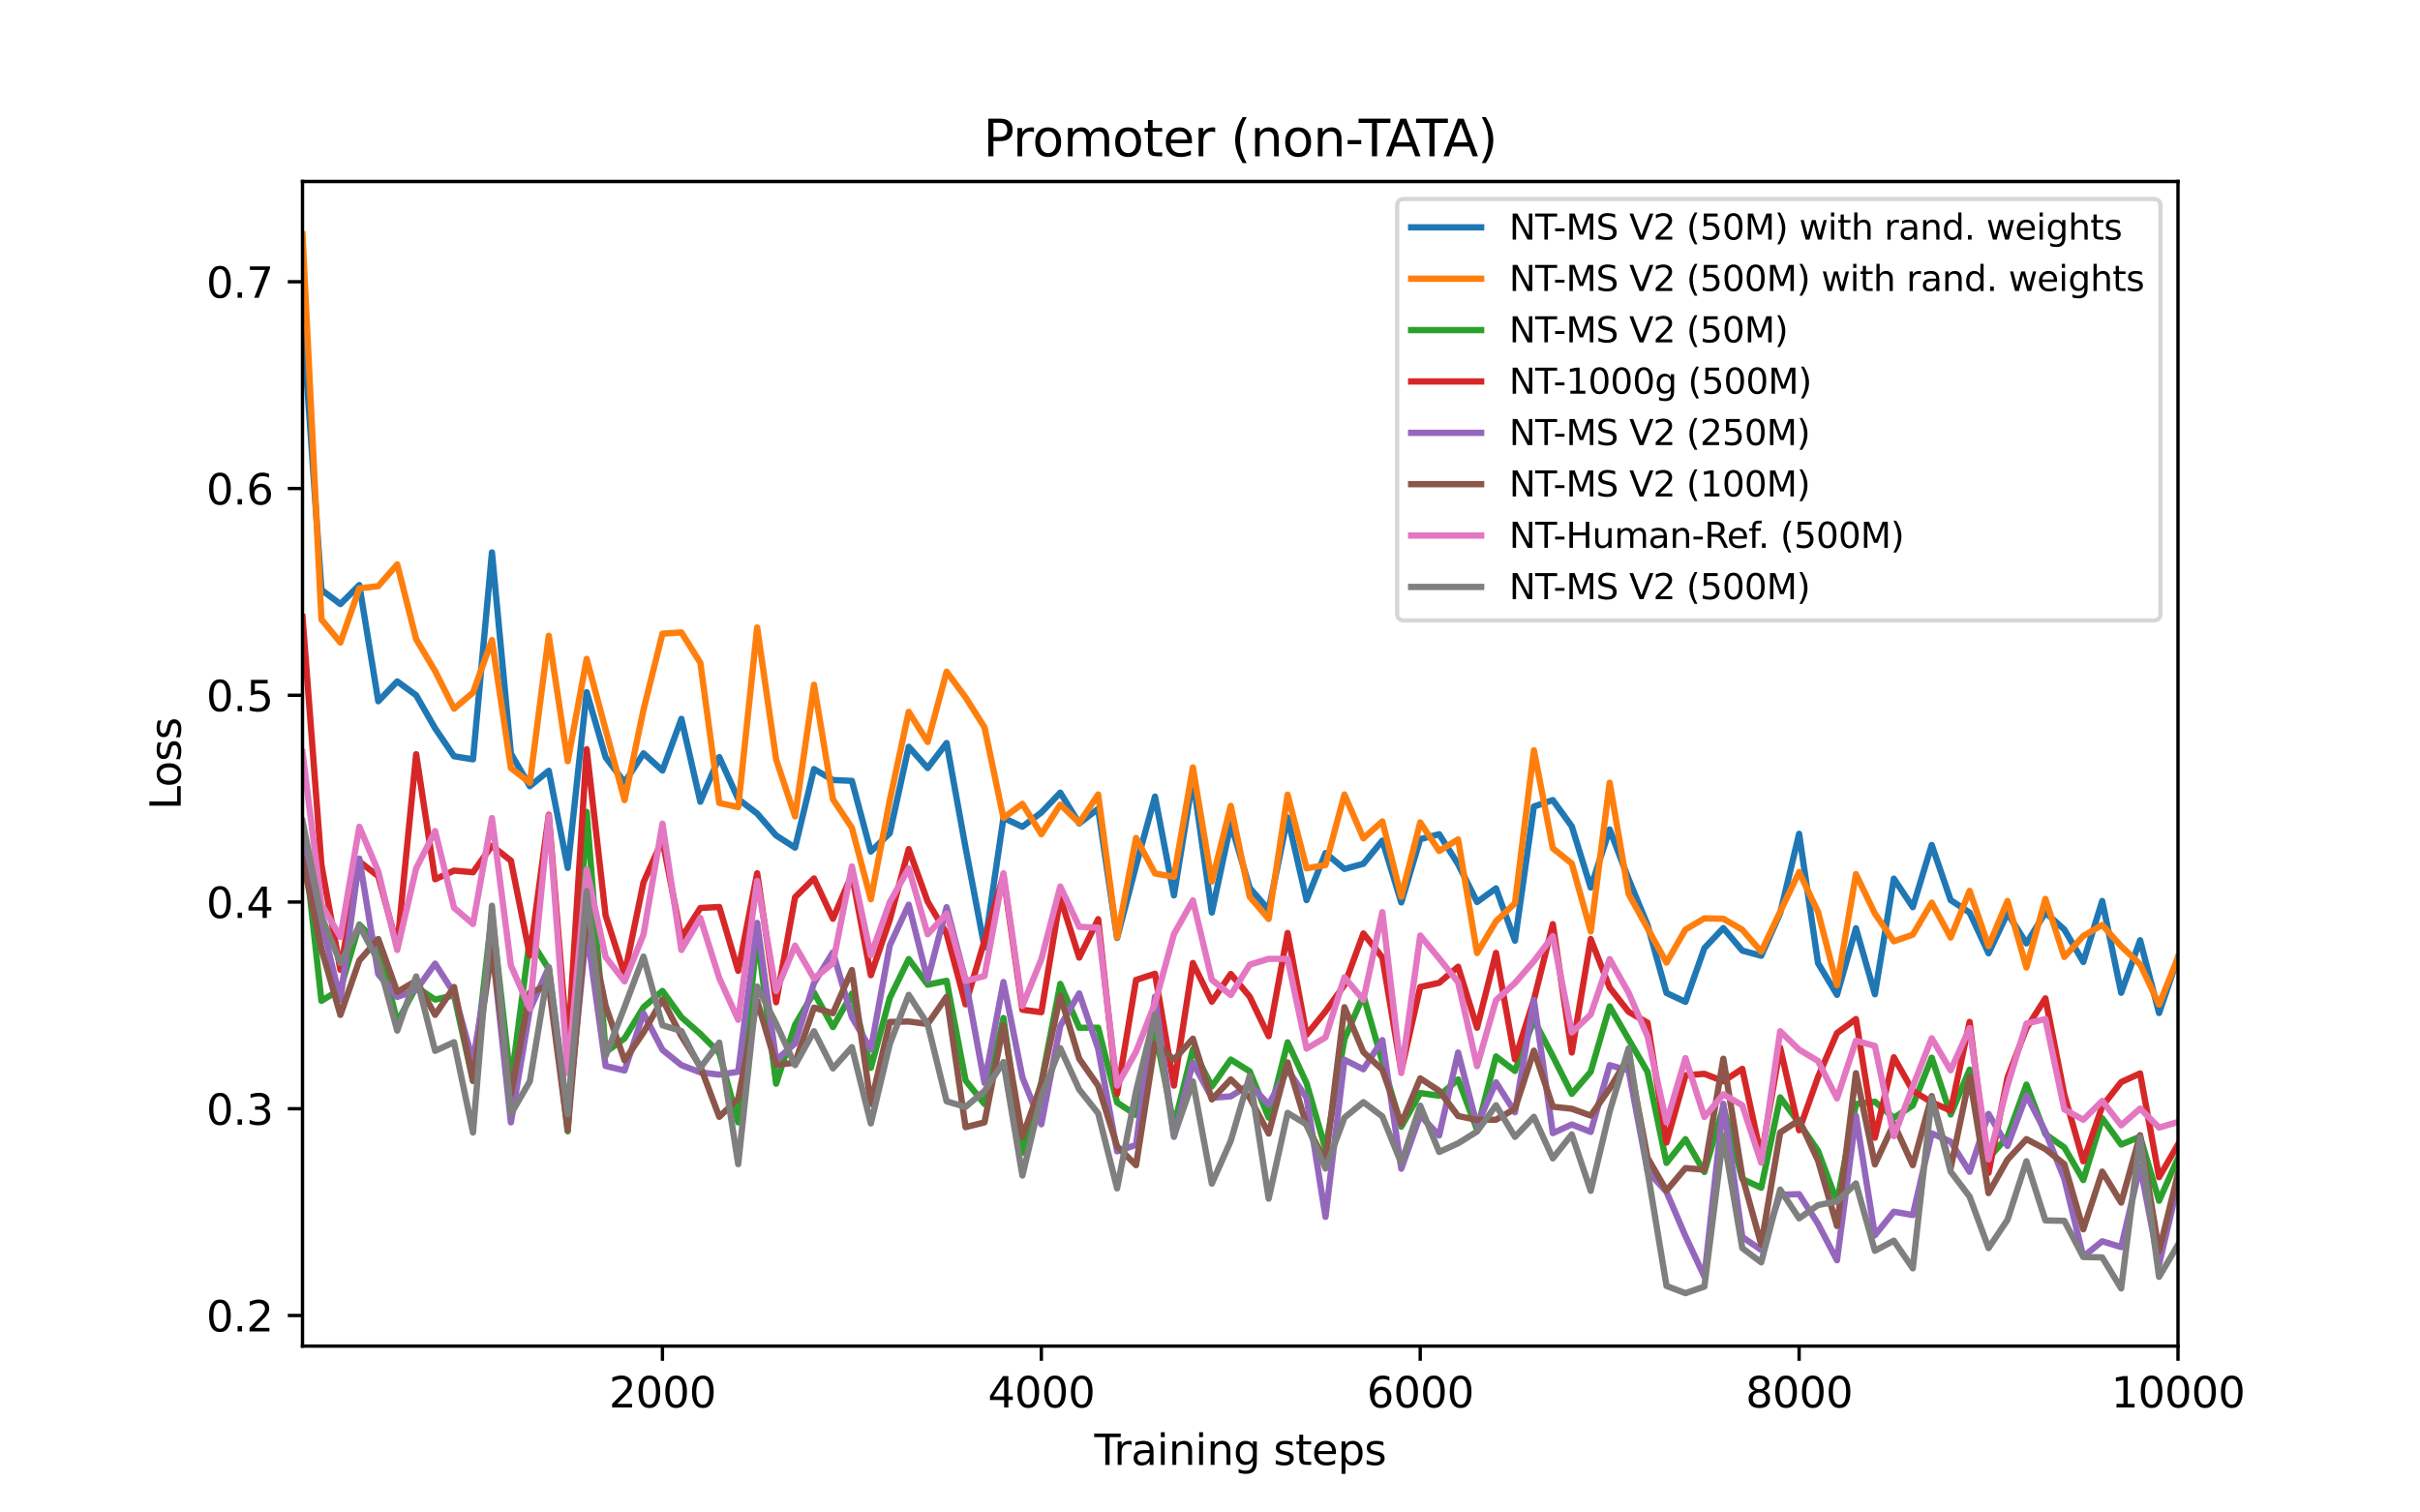 <?xml version="1.0" encoding="utf-8" standalone="no"?>
<!DOCTYPE svg PUBLIC "-//W3C//DTD SVG 1.1//EN"
  "http://www.w3.org/Graphics/SVG/1.1/DTD/svg11.dtd">
<svg xmlns:xlink="http://www.w3.org/1999/xlink" width="576pt" height="360pt" viewBox="0 0 576 360" xmlns="http://www.w3.org/2000/svg" version="1.1">
 <defs>
  <style type="text/css">*{stroke-linejoin: round; stroke-linecap: butt}</style>
 </defs>
 <g id="figure_1">
  <g id="patch_1">
   <path d="M 0 360 
L 576 360 
L 576 0 
L 0 0 
z
" style="fill: #ffffff"/>
  </g>
  <g id="axes_1">
   <g id="patch_2">
    <path d="M 72 320.4 
L 518.4 320.4 
L 518.4 43.2 
L 72 43.2 
z
" style="fill: #ffffff"/>
   </g>
   <g id="matplotlib.axis_1">
    <g id="xtick_1">
     <g id="line2d_1">
      <defs>
       <path id="mb31ce5d18b" d="M 0 0 
L 0 3.5 
" style="stroke: #000000; stroke-width: 0.8"/>
      </defs>
      <g>
       <use xlink:href="#mb31ce5d18b" x="157.673" y="320.4" style="stroke: #000000; stroke-width: 0.8"/>
      </g>
     </g>
     <g id="text_1">
      <!-- 2000 -->
      <g transform="translate(144.948 334.998) scale(0.1 -0.1)">
       <defs>
        <path id="DejaVuSans-32" d="M 1228 531 
L 3431 531 
L 3431 0 
L 469 0 
L 469 531 
Q 828 903 1448 1529 
Q 2069 2156 2228 2338 
Q 2531 2678 2651 2914 
Q 2772 3150 2772 3378 
Q 2772 3750 2511 3984 
Q 2250 4219 1831 4219 
Q 1534 4219 1204 4116 
Q 875 4013 500 3803 
L 500 4441 
Q 881 4594 1212 4672 
Q 1544 4750 1819 4750 
Q 2544 4750 2975 4387 
Q 3406 4025 3406 3419 
Q 3406 3131 3298 2873 
Q 3191 2616 2906 2266 
Q 2828 2175 2409 1742 
Q 1991 1309 1228 531 
z
" transform="scale(0.016)"/>
        <path id="DejaVuSans-30" d="M 2034 4250 
Q 1547 4250 1301 3770 
Q 1056 3291 1056 2328 
Q 1056 1369 1301 889 
Q 1547 409 2034 409 
Q 2525 409 2770 889 
Q 3016 1369 3016 2328 
Q 3016 3291 2770 3770 
Q 2525 4250 2034 4250 
z
M 2034 4750 
Q 2819 4750 3233 4129 
Q 3647 3509 3647 2328 
Q 3647 1150 3233 529 
Q 2819 -91 2034 -91 
Q 1250 -91 836 529 
Q 422 1150 422 2328 
Q 422 3509 836 4129 
Q 1250 4750 2034 4750 
z
" transform="scale(0.016)"/>
       </defs>
       <use xlink:href="#DejaVuSans-32"/>
       <use xlink:href="#DejaVuSans-30" transform="translate(63.623 0)"/>
       <use xlink:href="#DejaVuSans-30" transform="translate(127.246 0)"/>
       <use xlink:href="#DejaVuSans-30" transform="translate(190.869 0)"/>
      </g>
     </g>
    </g>
    <g id="xtick_2">
     <g id="line2d_2">
      <g>
       <use xlink:href="#mb31ce5d18b" x="247.855" y="320.4" style="stroke: #000000; stroke-width: 0.8"/>
      </g>
     </g>
     <g id="text_2">
      <!-- 4000 -->
      <g transform="translate(235.13 334.998) scale(0.1 -0.1)">
       <defs>
        <path id="DejaVuSans-34" d="M 2419 4116 
L 825 1625 
L 2419 1625 
L 2419 4116 
z
M 2253 4666 
L 3047 4666 
L 3047 1625 
L 3713 1625 
L 3713 1100 
L 3047 1100 
L 3047 0 
L 2419 0 
L 2419 1100 
L 313 1100 
L 313 1709 
L 2253 4666 
z
" transform="scale(0.016)"/>
       </defs>
       <use xlink:href="#DejaVuSans-34"/>
       <use xlink:href="#DejaVuSans-30" transform="translate(63.623 0)"/>
       <use xlink:href="#DejaVuSans-30" transform="translate(127.246 0)"/>
       <use xlink:href="#DejaVuSans-30" transform="translate(190.869 0)"/>
      </g>
     </g>
    </g>
    <g id="xtick_3">
     <g id="line2d_3">
      <g>
       <use xlink:href="#mb31ce5d18b" x="338.036" y="320.4" style="stroke: #000000; stroke-width: 0.8"/>
      </g>
     </g>
     <g id="text_3">
      <!-- 6000 -->
      <g transform="translate(325.311 334.998) scale(0.1 -0.1)">
       <defs>
        <path id="DejaVuSans-36" d="M 2113 2584 
Q 1688 2584 1439 2293 
Q 1191 2003 1191 1497 
Q 1191 994 1439 701 
Q 1688 409 2113 409 
Q 2538 409 2786 701 
Q 3034 994 3034 1497 
Q 3034 2003 2786 2293 
Q 2538 2584 2113 2584 
z
M 3366 4563 
L 3366 3988 
Q 3128 4100 2886 4159 
Q 2644 4219 2406 4219 
Q 1781 4219 1451 3797 
Q 1122 3375 1075 2522 
Q 1259 2794 1537 2939 
Q 1816 3084 2150 3084 
Q 2853 3084 3261 2657 
Q 3669 2231 3669 1497 
Q 3669 778 3244 343 
Q 2819 -91 2113 -91 
Q 1303 -91 875 529 
Q 447 1150 447 2328 
Q 447 3434 972 4092 
Q 1497 4750 2381 4750 
Q 2619 4750 2861 4703 
Q 3103 4656 3366 4563 
z
" transform="scale(0.016)"/>
       </defs>
       <use xlink:href="#DejaVuSans-36"/>
       <use xlink:href="#DejaVuSans-30" transform="translate(63.623 0)"/>
       <use xlink:href="#DejaVuSans-30" transform="translate(127.246 0)"/>
       <use xlink:href="#DejaVuSans-30" transform="translate(190.869 0)"/>
      </g>
     </g>
    </g>
    <g id="xtick_4">
     <g id="line2d_4">
      <g>
       <use xlink:href="#mb31ce5d18b" x="428.218" y="320.4" style="stroke: #000000; stroke-width: 0.8"/>
      </g>
     </g>
     <g id="text_4">
      <!-- 8000 -->
      <g transform="translate(415.493 334.998) scale(0.1 -0.1)">
       <defs>
        <path id="DejaVuSans-38" d="M 2034 2216 
Q 1584 2216 1326 1975 
Q 1069 1734 1069 1313 
Q 1069 891 1326 650 
Q 1584 409 2034 409 
Q 2484 409 2743 651 
Q 3003 894 3003 1313 
Q 3003 1734 2745 1975 
Q 2488 2216 2034 2216 
z
M 1403 2484 
Q 997 2584 770 2862 
Q 544 3141 544 3541 
Q 544 4100 942 4425 
Q 1341 4750 2034 4750 
Q 2731 4750 3128 4425 
Q 3525 4100 3525 3541 
Q 3525 3141 3298 2862 
Q 3072 2584 2669 2484 
Q 3125 2378 3379 2068 
Q 3634 1759 3634 1313 
Q 3634 634 3220 271 
Q 2806 -91 2034 -91 
Q 1263 -91 848 271 
Q 434 634 434 1313 
Q 434 1759 690 2068 
Q 947 2378 1403 2484 
z
M 1172 3481 
Q 1172 3119 1398 2916 
Q 1625 2713 2034 2713 
Q 2441 2713 2670 2916 
Q 2900 3119 2900 3481 
Q 2900 3844 2670 4047 
Q 2441 4250 2034 4250 
Q 1625 4250 1398 4047 
Q 1172 3844 1172 3481 
z
" transform="scale(0.016)"/>
       </defs>
       <use xlink:href="#DejaVuSans-38"/>
       <use xlink:href="#DejaVuSans-30" transform="translate(63.623 0)"/>
       <use xlink:href="#DejaVuSans-30" transform="translate(127.246 0)"/>
       <use xlink:href="#DejaVuSans-30" transform="translate(190.869 0)"/>
      </g>
     </g>
    </g>
    <g id="xtick_5">
     <g id="line2d_5">
      <g>
       <use xlink:href="#mb31ce5d18b" x="518.4" y="320.4" style="stroke: #000000; stroke-width: 0.8"/>
      </g>
     </g>
     <g id="text_5">
      <!-- 10000 -->
      <g transform="translate(502.494 334.998) scale(0.1 -0.1)">
       <defs>
        <path id="DejaVuSans-31" d="M 794 531 
L 1825 531 
L 1825 4091 
L 703 3866 
L 703 4441 
L 1819 4666 
L 2450 4666 
L 2450 531 
L 3481 531 
L 3481 0 
L 794 0 
L 794 531 
z
" transform="scale(0.016)"/>
       </defs>
       <use xlink:href="#DejaVuSans-31"/>
       <use xlink:href="#DejaVuSans-30" transform="translate(63.623 0)"/>
       <use xlink:href="#DejaVuSans-30" transform="translate(127.246 0)"/>
       <use xlink:href="#DejaVuSans-30" transform="translate(190.869 0)"/>
       <use xlink:href="#DejaVuSans-30" transform="translate(254.492 0)"/>
      </g>
     </g>
    </g>
    <g id="text_6">
     <!-- Training steps -->
     <g transform="translate(260.465 348.677) scale(0.1 -0.1)">
      <defs>
       <path id="DejaVuSans-54" d="M -19 4666 
L 3928 4666 
L 3928 4134 
L 2272 4134 
L 2272 0 
L 1638 0 
L 1638 4134 
L -19 4134 
L -19 4666 
z
" transform="scale(0.016)"/>
       <path id="DejaVuSans-72" d="M 2631 2963 
Q 2534 3019 2420 3045 
Q 2306 3072 2169 3072 
Q 1681 3072 1420 2755 
Q 1159 2438 1159 1844 
L 1159 0 
L 581 0 
L 581 3500 
L 1159 3500 
L 1159 2956 
Q 1341 3275 1631 3429 
Q 1922 3584 2338 3584 
Q 2397 3584 2469 3576 
Q 2541 3569 2628 3553 
L 2631 2963 
z
" transform="scale(0.016)"/>
       <path id="DejaVuSans-61" d="M 2194 1759 
Q 1497 1759 1228 1600 
Q 959 1441 959 1056 
Q 959 750 1161 570 
Q 1363 391 1709 391 
Q 2188 391 2477 730 
Q 2766 1069 2766 1631 
L 2766 1759 
L 2194 1759 
z
M 3341 1997 
L 3341 0 
L 2766 0 
L 2766 531 
Q 2569 213 2275 61 
Q 1981 -91 1556 -91 
Q 1019 -91 701 211 
Q 384 513 384 1019 
Q 384 1609 779 1909 
Q 1175 2209 1959 2209 
L 2766 2209 
L 2766 2266 
Q 2766 2663 2505 2880 
Q 2244 3097 1772 3097 
Q 1472 3097 1187 3025 
Q 903 2953 641 2809 
L 641 3341 
Q 956 3463 1253 3523 
Q 1550 3584 1831 3584 
Q 2591 3584 2966 3190 
Q 3341 2797 3341 1997 
z
" transform="scale(0.016)"/>
       <path id="DejaVuSans-69" d="M 603 3500 
L 1178 3500 
L 1178 0 
L 603 0 
L 603 3500 
z
M 603 4863 
L 1178 4863 
L 1178 4134 
L 603 4134 
L 603 4863 
z
" transform="scale(0.016)"/>
       <path id="DejaVuSans-6e" d="M 3513 2113 
L 3513 0 
L 2938 0 
L 2938 2094 
Q 2938 2591 2744 2837 
Q 2550 3084 2163 3084 
Q 1697 3084 1428 2787 
Q 1159 2491 1159 1978 
L 1159 0 
L 581 0 
L 581 3500 
L 1159 3500 
L 1159 2956 
Q 1366 3272 1645 3428 
Q 1925 3584 2291 3584 
Q 2894 3584 3203 3211 
Q 3513 2838 3513 2113 
z
" transform="scale(0.016)"/>
       <path id="DejaVuSans-67" d="M 2906 1791 
Q 2906 2416 2648 2759 
Q 2391 3103 1925 3103 
Q 1463 3103 1205 2759 
Q 947 2416 947 1791 
Q 947 1169 1205 825 
Q 1463 481 1925 481 
Q 2391 481 2648 825 
Q 2906 1169 2906 1791 
z
M 3481 434 
Q 3481 -459 3084 -895 
Q 2688 -1331 1869 -1331 
Q 1566 -1331 1297 -1286 
Q 1028 -1241 775 -1147 
L 775 -588 
Q 1028 -725 1275 -790 
Q 1522 -856 1778 -856 
Q 2344 -856 2625 -561 
Q 2906 -266 2906 331 
L 2906 616 
Q 2728 306 2450 153 
Q 2172 0 1784 0 
Q 1141 0 747 490 
Q 353 981 353 1791 
Q 353 2603 747 3093 
Q 1141 3584 1784 3584 
Q 2172 3584 2450 3431 
Q 2728 3278 2906 2969 
L 2906 3500 
L 3481 3500 
L 3481 434 
z
" transform="scale(0.016)"/>
       <path id="DejaVuSans-20" transform="scale(0.016)"/>
       <path id="DejaVuSans-73" d="M 2834 3397 
L 2834 2853 
Q 2591 2978 2328 3040 
Q 2066 3103 1784 3103 
Q 1356 3103 1142 2972 
Q 928 2841 928 2578 
Q 928 2378 1081 2264 
Q 1234 2150 1697 2047 
L 1894 2003 
Q 2506 1872 2764 1633 
Q 3022 1394 3022 966 
Q 3022 478 2636 193 
Q 2250 -91 1575 -91 
Q 1294 -91 989 -36 
Q 684 19 347 128 
L 347 722 
Q 666 556 975 473 
Q 1284 391 1588 391 
Q 1994 391 2212 530 
Q 2431 669 2431 922 
Q 2431 1156 2273 1281 
Q 2116 1406 1581 1522 
L 1381 1569 
Q 847 1681 609 1914 
Q 372 2147 372 2553 
Q 372 3047 722 3315 
Q 1072 3584 1716 3584 
Q 2034 3584 2315 3537 
Q 2597 3491 2834 3397 
z
" transform="scale(0.016)"/>
       <path id="DejaVuSans-74" d="M 1172 4494 
L 1172 3500 
L 2356 3500 
L 2356 3053 
L 1172 3053 
L 1172 1153 
Q 1172 725 1289 603 
Q 1406 481 1766 481 
L 2356 481 
L 2356 0 
L 1766 0 
Q 1100 0 847 248 
Q 594 497 594 1153 
L 594 3053 
L 172 3053 
L 172 3500 
L 594 3500 
L 594 4494 
L 1172 4494 
z
" transform="scale(0.016)"/>
       <path id="DejaVuSans-65" d="M 3597 1894 
L 3597 1613 
L 953 1613 
Q 991 1019 1311 708 
Q 1631 397 2203 397 
Q 2534 397 2845 478 
Q 3156 559 3463 722 
L 3463 178 
Q 3153 47 2828 -22 
Q 2503 -91 2169 -91 
Q 1331 -91 842 396 
Q 353 884 353 1716 
Q 353 2575 817 3079 
Q 1281 3584 2069 3584 
Q 2775 3584 3186 3129 
Q 3597 2675 3597 1894 
z
M 3022 2063 
Q 3016 2534 2758 2815 
Q 2500 3097 2075 3097 
Q 1594 3097 1305 2825 
Q 1016 2553 972 2059 
L 3022 2063 
z
" transform="scale(0.016)"/>
       <path id="DejaVuSans-70" d="M 1159 525 
L 1159 -1331 
L 581 -1331 
L 581 3500 
L 1159 3500 
L 1159 2969 
Q 1341 3281 1617 3432 
Q 1894 3584 2278 3584 
Q 2916 3584 3314 3078 
Q 3713 2572 3713 1747 
Q 3713 922 3314 415 
Q 2916 -91 2278 -91 
Q 1894 -91 1617 61 
Q 1341 213 1159 525 
z
M 3116 1747 
Q 3116 2381 2855 2742 
Q 2594 3103 2138 3103 
Q 1681 3103 1420 2742 
Q 1159 2381 1159 1747 
Q 1159 1113 1420 752 
Q 1681 391 2138 391 
Q 2594 391 2855 752 
Q 3116 1113 3116 1747 
z
" transform="scale(0.016)"/>
      </defs>
      <use xlink:href="#DejaVuSans-54"/>
      <use xlink:href="#DejaVuSans-72" transform="translate(46.334 0)"/>
      <use xlink:href="#DejaVuSans-61" transform="translate(87.447 0)"/>
      <use xlink:href="#DejaVuSans-69" transform="translate(148.727 0)"/>
      <use xlink:href="#DejaVuSans-6e" transform="translate(176.51 0)"/>
      <use xlink:href="#DejaVuSans-69" transform="translate(239.889 0)"/>
      <use xlink:href="#DejaVuSans-6e" transform="translate(267.672 0)"/>
      <use xlink:href="#DejaVuSans-67" transform="translate(331.051 0)"/>
      <use xlink:href="#DejaVuSans-20" transform="translate(394.527 0)"/>
      <use xlink:href="#DejaVuSans-73" transform="translate(426.314 0)"/>
      <use xlink:href="#DejaVuSans-74" transform="translate(478.414 0)"/>
      <use xlink:href="#DejaVuSans-65" transform="translate(517.623 0)"/>
      <use xlink:href="#DejaVuSans-70" transform="translate(579.146 0)"/>
      <use xlink:href="#DejaVuSans-73" transform="translate(642.623 0)"/>
     </g>
    </g>
   </g>
   <g id="matplotlib.axis_2">
    <g id="ytick_1">
     <g id="line2d_6">
      <defs>
       <path id="mb1129c3b1e" d="M 0 0 
L -3.5 0 
" style="stroke: #000000; stroke-width: 0.8"/>
      </defs>
      <g>
       <use xlink:href="#mb1129c3b1e" x="72" y="313.115" style="stroke: #000000; stroke-width: 0.8"/>
      </g>
     </g>
     <g id="text_7">
      <!-- 0.2 -->
      <g transform="translate(49.097 316.914) scale(0.1 -0.1)">
       <defs>
        <path id="DejaVuSans-2e" d="M 684 794 
L 1344 794 
L 1344 0 
L 684 0 
L 684 794 
z
" transform="scale(0.016)"/>
       </defs>
       <use xlink:href="#DejaVuSans-30"/>
       <use xlink:href="#DejaVuSans-2e" transform="translate(63.623 0)"/>
       <use xlink:href="#DejaVuSans-32" transform="translate(95.41 0)"/>
      </g>
     </g>
    </g>
    <g id="ytick_2">
     <g id="line2d_7">
      <g>
       <use xlink:href="#mb1129c3b1e" x="72" y="263.905" style="stroke: #000000; stroke-width: 0.8"/>
      </g>
     </g>
     <g id="text_8">
      <!-- 0.3 -->
      <g transform="translate(49.097 267.705) scale(0.1 -0.1)">
       <defs>
        <path id="DejaVuSans-33" d="M 2597 2516 
Q 3050 2419 3304 2112 
Q 3559 1806 3559 1356 
Q 3559 666 3084 287 
Q 2609 -91 1734 -91 
Q 1441 -91 1130 -33 
Q 819 25 488 141 
L 488 750 
Q 750 597 1062 519 
Q 1375 441 1716 441 
Q 2309 441 2620 675 
Q 2931 909 2931 1356 
Q 2931 1769 2642 2001 
Q 2353 2234 1838 2234 
L 1294 2234 
L 1294 2753 
L 1863 2753 
Q 2328 2753 2575 2939 
Q 2822 3125 2822 3475 
Q 2822 3834 2567 4026 
Q 2313 4219 1838 4219 
Q 1578 4219 1281 4162 
Q 984 4106 628 3988 
L 628 4550 
Q 988 4650 1302 4700 
Q 1616 4750 1894 4750 
Q 2613 4750 3031 4423 
Q 3450 4097 3450 3541 
Q 3450 3153 3228 2886 
Q 3006 2619 2597 2516 
z
" transform="scale(0.016)"/>
       </defs>
       <use xlink:href="#DejaVuSans-30"/>
       <use xlink:href="#DejaVuSans-2e" transform="translate(63.623 0)"/>
       <use xlink:href="#DejaVuSans-33" transform="translate(95.41 0)"/>
      </g>
     </g>
    </g>
    <g id="ytick_3">
     <g id="line2d_8">
      <g>
       <use xlink:href="#mb1129c3b1e" x="72" y="214.696" style="stroke: #000000; stroke-width: 0.8"/>
      </g>
     </g>
     <g id="text_9">
      <!-- 0.4 -->
      <g transform="translate(49.097 218.496) scale(0.1 -0.1)">
       <use xlink:href="#DejaVuSans-30"/>
       <use xlink:href="#DejaVuSans-2e" transform="translate(63.623 0)"/>
       <use xlink:href="#DejaVuSans-34" transform="translate(95.41 0)"/>
      </g>
     </g>
    </g>
    <g id="ytick_4">
     <g id="line2d_9">
      <g>
       <use xlink:href="#mb1129c3b1e" x="72" y="165.487" style="stroke: #000000; stroke-width: 0.8"/>
      </g>
     </g>
     <g id="text_10">
      <!-- 0.5 -->
      <g transform="translate(49.097 169.286) scale(0.1 -0.1)">
       <defs>
        <path id="DejaVuSans-35" d="M 691 4666 
L 3169 4666 
L 3169 4134 
L 1269 4134 
L 1269 2991 
Q 1406 3038 1543 3061 
Q 1681 3084 1819 3084 
Q 2600 3084 3056 2656 
Q 3513 2228 3513 1497 
Q 3513 744 3044 326 
Q 2575 -91 1722 -91 
Q 1428 -91 1123 -41 
Q 819 9 494 109 
L 494 744 
Q 775 591 1075 516 
Q 1375 441 1709 441 
Q 2250 441 2565 725 
Q 2881 1009 2881 1497 
Q 2881 1984 2565 2268 
Q 2250 2553 1709 2553 
Q 1456 2553 1204 2497 
Q 953 2441 691 2322 
L 691 4666 
z
" transform="scale(0.016)"/>
       </defs>
       <use xlink:href="#DejaVuSans-30"/>
       <use xlink:href="#DejaVuSans-2e" transform="translate(63.623 0)"/>
       <use xlink:href="#DejaVuSans-35" transform="translate(95.41 0)"/>
      </g>
     </g>
    </g>
    <g id="ytick_5">
     <g id="line2d_10">
      <g>
       <use xlink:href="#mb1129c3b1e" x="72" y="116.278" style="stroke: #000000; stroke-width: 0.8"/>
      </g>
     </g>
     <g id="text_11">
      <!-- 0.6 -->
      <g transform="translate(49.097 120.077) scale(0.1 -0.1)">
       <use xlink:href="#DejaVuSans-30"/>
       <use xlink:href="#DejaVuSans-2e" transform="translate(63.623 0)"/>
       <use xlink:href="#DejaVuSans-36" transform="translate(95.41 0)"/>
      </g>
     </g>
    </g>
    <g id="ytick_6">
     <g id="line2d_11">
      <g>
       <use xlink:href="#mb1129c3b1e" x="72" y="67.069" style="stroke: #000000; stroke-width: 0.8"/>
      </g>
     </g>
     <g id="text_12">
      <!-- 0.7 -->
      <g transform="translate(49.097 70.868) scale(0.1 -0.1)">
       <defs>
        <path id="DejaVuSans-37" d="M 525 4666 
L 3525 4666 
L 3525 4397 
L 1831 0 
L 1172 0 
L 2766 4134 
L 525 4134 
L 525 4666 
z
" transform="scale(0.016)"/>
       </defs>
       <use xlink:href="#DejaVuSans-30"/>
       <use xlink:href="#DejaVuSans-2e" transform="translate(63.623 0)"/>
       <use xlink:href="#DejaVuSans-37" transform="translate(95.41 0)"/>
      </g>
     </g>
    </g>
    <g id="text_13">
     <!-- Loss -->
     <g transform="translate(43.017 192.767) rotate(-90) scale(0.1 -0.1)">
      <defs>
       <path id="DejaVuSans-4c" d="M 628 4666 
L 1259 4666 
L 1259 531 
L 3531 531 
L 3531 0 
L 628 0 
L 628 4666 
z
" transform="scale(0.016)"/>
       <path id="DejaVuSans-6f" d="M 1959 3097 
Q 1497 3097 1228 2736 
Q 959 2375 959 1747 
Q 959 1119 1226 758 
Q 1494 397 1959 397 
Q 2419 397 2687 759 
Q 2956 1122 2956 1747 
Q 2956 2369 2687 2733 
Q 2419 3097 1959 3097 
z
M 1959 3584 
Q 2709 3584 3137 3096 
Q 3566 2609 3566 1747 
Q 3566 888 3137 398 
Q 2709 -91 1959 -91 
Q 1206 -91 779 398 
Q 353 888 353 1747 
Q 353 2609 779 3096 
Q 1206 3584 1959 3584 
z
" transform="scale(0.016)"/>
      </defs>
      <use xlink:href="#DejaVuSans-4c"/>
      <use xlink:href="#DejaVuSans-6f" transform="translate(53.963 0)"/>
      <use xlink:href="#DejaVuSans-73" transform="translate(115.145 0)"/>
      <use xlink:href="#DejaVuSans-73" transform="translate(167.244 0)"/>
     </g>
    </g>
   </g>
   <g id="line2d_12">
    <path d="M 72 75.631 
L 76.509 140.391 
L 81.018 143.786 
L 85.527 139.259 
L 90.036 166.914 
L 94.545 162.19 
L 99.055 165.487 
L 103.564 173.361 
L 108.073 180.004 
L 112.582 180.742 
L 117.091 131.484 
L 121.6 179.364 
L 126.109 187.139 
L 130.618 183.449 
L 135.127 206.577 
L 139.636 164.749 
L 144.145 180.25 
L 148.655 186.204 
L 153.164 179.315 
L 157.673 183.399 
L 162.182 171.097 
L 166.691 190.83 
L 171.2 180.201 
L 175.709 190.19 
L 180.218 193.635 
L 184.727 198.851 
L 189.236 201.754 
L 193.745 183.055 
L 198.255 185.663 
L 202.764 185.86 
L 207.273 202.689 
L 211.782 198.31 
L 216.291 177.74 
L 220.8 182.809 
L 225.309 176.854 
L 229.818 201.754 
L 234.327 225.473 
L 238.836 194.668 
L 243.345 196.784 
L 247.855 193.389 
L 252.364 188.665 
L 256.873 195.997 
L 261.382 192.503 
L 265.891 223.259 
L 270.4 206.036 
L 274.909 189.6 
L 279.418 213.122 
L 283.927 185.318 
L 288.436 217.206 
L 292.945 196.046 
L 297.455 211.35 
L 301.964 216.517 
L 306.473 194.57 
L 310.982 214.253 
L 315.491 203.034 
L 320 206.823 
L 324.509 205.593 
L 329.018 200.081 
L 333.527 214.795 
L 338.036 199.737 
L 342.545 198.556 
L 347.055 205.691 
L 351.564 214.696 
L 356.073 211.449 
L 360.582 223.898 
L 365.091 191.962 
L 369.6 190.436 
L 374.109 196.686 
L 378.618 211.252 
L 383.127 197.424 
L 387.636 209.234 
L 392.145 220.159 
L 396.655 236.348 
L 401.164 238.464 
L 405.673 225.67 
L 410.182 220.897 
L 414.691 226.26 
L 419.2 227.491 
L 423.709 217.354 
L 428.218 198.457 
L 432.727 229.262 
L 437.236 236.791 
L 441.745 220.946 
L 446.255 236.644 
L 450.764 209.136 
L 455.273 215.927 
L 459.782 201.115 
L 464.291 214.253 
L 468.8 217.206 
L 473.309 226.9 
L 477.818 217.354 
L 482.327 224.538 
L 486.836 217.206 
L 491.345 221.241 
L 495.855 228.967 
L 500.364 214.45 
L 504.873 236.299 
L 509.382 223.8 
L 513.891 241.122 
L 518.4 227.884 
" clip-path="url(#pdf5403be27)" style="fill: none; stroke: #1f77b4; stroke-width: 1.5; stroke-linecap: square"/>
   </g>
   <g id="line2d_13">
    <path d="M 72 55.8 
L 76.509 147.427 
L 81.018 152.939 
L 85.527 140.046 
L 90.036 139.505 
L 94.545 134.338 
L 99.055 152.151 
L 103.564 159.73 
L 108.073 168.686 
L 112.582 164.847 
L 117.091 152.348 
L 121.6 182.809 
L 126.109 186.303 
L 130.618 151.315 
L 135.127 181.185 
L 139.636 156.826 
L 144.145 173.656 
L 148.655 190.436 
L 153.164 168.932 
L 157.673 150.823 
L 162.182 150.528 
L 166.691 157.761 
L 171.2 191.125 
L 175.709 192.109 
L 180.218 149.347 
L 184.727 180.742 
L 189.236 194.324 
L 193.745 162.978 
L 198.255 190.239 
L 202.764 197.03 
L 207.273 214.057 
L 211.782 190.485 
L 216.291 169.424 
L 220.8 176.608 
L 225.309 159.877 
L 229.818 165.979 
L 234.327 173.115 
L 238.836 194.668 
L 243.345 191.322 
L 247.855 198.556 
L 252.364 191.519 
L 256.873 195.849 
L 261.382 189.108 
L 265.891 223.111 
L 270.4 199.441 
L 274.909 207.905 
L 279.418 208.693 
L 283.927 182.661 
L 288.436 209.825 
L 292.945 191.814 
L 297.455 213.466 
L 301.964 218.731 
L 306.473 189.157 
L 310.982 206.675 
L 315.491 205.888 
L 320 189.108 
L 324.509 199.54 
L 329.018 195.505 
L 333.527 213.417 
L 338.036 195.751 
L 342.545 202.542 
L 347.055 199.786 
L 351.564 226.851 
L 356.073 219.273 
L 360.582 214.992 
L 365.091 178.577 
L 369.6 201.902 
L 374.109 205.543 
L 378.618 221.684 
L 383.127 186.303 
L 387.636 212.777 
L 392.145 220.946 
L 396.655 229.115 
L 401.164 221.241 
L 405.673 218.584 
L 410.182 218.682 
L 414.691 221.29 
L 419.2 226.507 
L 423.709 217.009 
L 428.218 207.561 
L 432.727 217.058 
L 437.236 234.478 
L 441.745 208.053 
L 446.255 217.452 
L 450.764 224.046 
L 455.273 222.471 
L 459.782 214.844 
L 464.291 223.16 
L 468.8 212.039 
L 473.309 225.178 
L 477.818 214.45 
L 482.327 230.296 
L 486.836 213.958 
L 491.345 227.786 
L 495.855 222.767 
L 500.364 220.159 
L 504.873 225.227 
L 509.382 229.508 
L 513.891 239.104 
L 518.4 227.934 
" clip-path="url(#pdf5403be27)" style="fill: none; stroke: #ff7f0e; stroke-width: 1.5; stroke-linecap: square"/>
   </g>
   <g id="line2d_14">
    <path d="M 72 197.178 
L 76.509 238.218 
L 81.018 235.463 
L 85.527 220.06 
L 90.036 224.686 
L 94.545 243.287 
L 99.055 234.921 
L 103.564 237.923 
L 108.073 236.89 
L 112.582 257.262 
L 117.091 217.403 
L 121.6 257.902 
L 126.109 223.456 
L 130.618 230.64 
L 135.127 269.269 
L 139.636 193.241 
L 144.145 250.422 
L 148.655 247.174 
L 153.164 239.744 
L 157.673 235.856 
L 162.182 242.106 
L 166.691 246.092 
L 171.2 250.619 
L 175.709 267.153 
L 180.218 222.422 
L 184.727 257.951 
L 189.236 243.927 
L 193.745 236.25 
L 198.255 244.468 
L 202.764 236.496 
L 207.273 254.162 
L 211.782 237.529 
L 216.291 228.278 
L 220.8 234.38 
L 225.309 233.445 
L 229.818 257.164 
L 234.327 262.774 
L 238.836 242.303 
L 243.345 274.387 
L 247.855 257.607 
L 252.364 234.183 
L 256.873 244.615 
L 261.382 244.615 
L 265.891 262.429 
L 270.4 265.382 
L 274.909 245.255 
L 279.418 267.941 
L 283.927 249.733 
L 288.436 258.591 
L 292.945 252.194 
L 297.455 254.999 
L 301.964 266.021 
L 306.473 248.109 
L 310.982 257.804 
L 315.491 273.501 
L 320 247.322 
L 324.509 236.939 
L 329.018 252.735 
L 333.527 268.187 
L 338.036 260.166 
L 342.545 260.805 
L 347.055 256.918 
L 351.564 268.876 
L 356.073 251.456 
L 360.582 254.9 
L 365.091 242.746 
L 369.6 251.406 
L 374.109 260.362 
L 378.618 255.097 
L 383.127 239.547 
L 387.636 247.371 
L 392.145 255.146 
L 396.655 276.798 
L 401.164 271.139 
L 405.673 278.963 
L 410.182 263.413 
L 414.691 280.637 
L 419.2 282.703 
L 423.709 261.199 
L 428.218 267.301 
L 432.727 273.944 
L 437.236 286.05 
L 441.745 262.774 
L 446.255 262.232 
L 450.764 266.071 
L 455.273 263.118 
L 459.782 251.751 
L 464.291 265.283 
L 468.8 254.605 
L 473.309 275.666 
L 477.818 270.549 
L 482.327 258.148 
L 486.836 269.958 
L 491.345 273.108 
L 495.855 280.883 
L 500.364 266.169 
L 504.873 272.419 
L 509.382 270.549 
L 513.891 285.804 
L 518.4 275.666 
" clip-path="url(#pdf5403be27)" style="fill: none; stroke: #2ca02c; stroke-width: 1.5; stroke-linecap: square"/>
   </g>
   <g id="line2d_15">
    <path d="M 72 146.837 
L 76.509 205.888 
L 81.018 230.837 
L 85.527 205.051 
L 90.036 208.545 
L 94.545 225.178 
L 99.055 179.512 
L 103.564 209.283 
L 108.073 207.217 
L 112.582 207.61 
L 117.091 201.311 
L 121.6 204.854 
L 126.109 227.392 
L 130.618 193.93 
L 135.127 249.881 
L 139.636 178.331 
L 144.145 217.895 
L 148.655 231.92 
L 153.164 210.021 
L 157.673 199.934 
L 162.182 223.209 
L 166.691 216.123 
L 171.2 215.877 
L 175.709 231.083 
L 180.218 207.856 
L 184.727 238.563 
L 189.236 213.564 
L 193.745 209.086 
L 198.255 218.682 
L 202.764 208.151 
L 207.273 232.116 
L 211.782 218.928 
L 216.291 202.099 
L 220.8 214.598 
L 225.309 222.225 
L 229.818 239.055 
L 234.327 223.898 
L 238.836 208.398 
L 243.345 240.334 
L 247.855 240.925 
L 252.364 213.663 
L 256.873 227.934 
L 261.382 218.781 
L 265.891 260.362 
L 270.4 233.248 
L 274.909 231.772 
L 279.418 258.394 
L 283.927 229.213 
L 288.436 238.415 
L 292.945 231.821 
L 297.455 237.234 
L 301.964 246.633 
L 306.473 222.078 
L 310.982 246.289 
L 315.491 240.728 
L 320 234.429 
L 324.509 222.176 
L 329.018 227.884 
L 333.527 254.851 
L 338.036 234.921 
L 342.545 233.937 
L 347.055 230.099 
L 351.564 244.615 
L 356.073 226.802 
L 360.582 252.144 
L 365.091 237.972 
L 369.6 219.962 
L 374.109 250.521 
L 378.618 223.505 
L 383.127 235.069 
L 387.636 240.826 
L 392.145 243.434 
L 396.655 271.927 
L 401.164 255.934 
L 405.673 255.589 
L 410.182 257.361 
L 414.691 254.408 
L 419.2 275.371 
L 423.709 249.389 
L 428.218 269.023 
L 432.727 256.327 
L 437.236 245.895 
L 441.745 242.549 
L 446.255 270.795 
L 450.764 251.652 
L 455.273 259.624 
L 459.782 262.38 
L 464.291 264.348 
L 468.8 243.238 
L 473.309 279.16 
L 477.818 256.475 
L 482.327 244.763 
L 486.836 237.628 
L 491.345 260.559 
L 495.855 276.405 
L 500.364 263.315 
L 504.873 257.557 
L 509.382 255.491 
L 513.891 280.194 
L 518.4 272.419 
" clip-path="url(#pdf5403be27)" style="fill: none; stroke: #d62728; stroke-width: 1.5; stroke-linecap: square"/>
   </g>
   <g id="line2d_16">
    <path d="M 72 200.819 
L 76.509 219.371 
L 81.018 237.972 
L 85.527 204.362 
L 90.036 231.87 
L 94.545 237.283 
L 99.055 235.659 
L 103.564 229.361 
L 108.073 236.398 
L 112.582 252.587 
L 117.091 224.784 
L 121.6 267.153 
L 126.109 240.334 
L 130.618 230.246 
L 135.127 266.12 
L 139.636 221.29 
L 144.145 253.719 
L 148.655 254.802 
L 153.164 241.22 
L 157.673 249.881 
L 162.182 253.522 
L 166.691 255.245 
L 171.2 255.786 
L 175.709 255.097 
L 180.218 219.666 
L 184.727 252.341 
L 189.236 248.355 
L 193.745 233.986 
L 198.255 226.654 
L 202.764 242.106 
L 207.273 249.782 
L 211.782 225.03 
L 216.291 215.336 
L 220.8 233.248 
L 225.309 215.927 
L 229.818 233.297 
L 234.327 257.754 
L 238.836 233.74 
L 243.345 256.426 
L 247.855 267.596 
L 252.364 244.173 
L 256.873 236.447 
L 261.382 249.635 
L 265.891 274.043 
L 270.4 272.517 
L 274.909 237.234 
L 279.418 270.598 
L 283.927 252.932 
L 288.436 261.297 
L 292.945 260.953 
L 297.455 258.099 
L 301.964 262.872 
L 306.473 254.605 
L 310.982 261.297 
L 315.491 289.642 
L 320 252.243 
L 324.509 254.507 
L 329.018 247.568 
L 333.527 278.176 
L 338.036 265.48 
L 342.545 270.253 
L 347.055 250.521 
L 351.564 267.842 
L 356.073 257.607 
L 360.582 264.742 
L 365.091 238.021 
L 369.6 269.712 
L 374.109 267.645 
L 378.618 269.417 
L 383.127 253.522 
L 387.636 254.802 
L 392.145 278.717 
L 396.655 283.688 
L 401.164 294.218 
L 405.673 303.863 
L 410.182 262.724 
L 414.691 294.415 
L 419.2 297.515 
L 423.709 284.376 
L 428.218 284.229 
L 432.727 291.315 
L 437.236 299.976 
L 441.745 265.579 
L 446.255 294.021 
L 450.764 288.412 
L 455.273 289.199 
L 459.782 269.761 
L 464.291 271.73 
L 468.8 278.914 
L 473.309 265.136 
L 477.818 272.763 
L 482.327 260.707 
L 486.836 269.368 
L 491.345 280.587 
L 495.855 299.09 
L 500.364 295.449 
L 504.873 296.826 
L 509.382 277.586 
L 513.891 300.96 
L 518.4 281.818 
" clip-path="url(#pdf5403be27)" style="fill: none; stroke: #9467bd; stroke-width: 1.5; stroke-linecap: square"/>
   </g>
   <g id="line2d_17">
    <path d="M 72 204.559 
L 76.509 225.867 
L 81.018 241.564 
L 85.527 228.622 
L 90.036 223.505 
L 94.545 236.102 
L 99.055 233.445 
L 103.564 241.564 
L 108.073 234.921 
L 112.582 257.262 
L 117.091 225.768 
L 121.6 260.559 
L 126.109 236.25 
L 130.618 234.528 
L 135.127 269.023 
L 139.636 217.255 
L 144.145 239.399 
L 148.655 252.391 
L 153.164 245.747 
L 157.673 237.874 
L 162.182 246.633 
L 166.691 253.818 
L 171.2 265.825 
L 175.709 261.494 
L 180.218 238.218 
L 184.727 253.473 
L 189.236 252.932 
L 193.745 239.842 
L 198.255 241.171 
L 202.764 230.886 
L 207.273 262.774 
L 211.782 243.238 
L 216.291 243.139 
L 220.8 243.73 
L 225.309 237.234 
L 229.818 268.285 
L 234.327 267.153 
L 238.836 244.025 
L 243.345 270.598 
L 247.855 258.05 
L 252.364 237.037 
L 256.873 251.997 
L 261.382 258.443 
L 265.891 272.862 
L 270.4 277.34 
L 274.909 248.355 
L 279.418 252.194 
L 283.927 247.224 
L 288.436 261.691 
L 292.945 256.918 
L 297.455 261.297 
L 301.964 269.811 
L 306.473 252.883 
L 310.982 267.842 
L 315.491 276.454 
L 320 239.744 
L 324.509 250.422 
L 329.018 254.605 
L 333.527 267.498 
L 338.036 256.672 
L 342.545 259.624 
L 347.055 265.628 
L 351.564 266.563 
L 356.073 266.514 
L 360.582 263.905 
L 365.091 250.078 
L 369.6 263.413 
L 374.109 263.905 
L 378.618 265.529 
L 383.127 259.083 
L 387.636 251.603 
L 392.145 275.568 
L 396.655 283.392 
L 401.164 278.028 
L 405.673 278.422 
L 410.182 251.997 
L 414.691 279.997 
L 419.2 296.236 
L 423.709 269.564 
L 428.218 266.612 
L 432.727 276.257 
L 437.236 291.807 
L 441.745 255.441 
L 446.255 277.143 
L 450.764 267.498 
L 455.273 277.34 
L 459.782 260.904 
L 464.291 278.078 
L 468.8 256.327 
L 473.309 283.983 
L 477.818 276.011 
L 482.327 271.139 
L 486.836 273.501 
L 491.345 277.093 
L 495.855 292.594 
L 500.364 278.865 
L 504.873 286.246 
L 509.382 270.204 
L 513.891 297.811 
L 518.4 279.357 
" clip-path="url(#pdf5403be27)" style="fill: none; stroke: #8c564b; stroke-width: 1.5; stroke-linecap: square"/>
   </g>
   <g id="line2d_18">
    <path d="M 72 179.02 
L 76.509 215.287 
L 81.018 223.013 
L 85.527 196.784 
L 90.036 207.413 
L 94.545 226.113 
L 99.055 206.675 
L 103.564 197.818 
L 108.073 216.074 
L 112.582 219.912 
L 117.091 194.717 
L 121.6 229.804 
L 126.109 240.088 
L 130.618 194.127 
L 135.127 255.392 
L 139.636 206.97 
L 144.145 227.786 
L 148.655 233.593 
L 153.164 222.422 
L 157.673 196.046 
L 162.182 226.113 
L 166.691 218.485 
L 171.2 232.805 
L 175.709 242.746 
L 180.218 209.677 
L 184.727 235.905 
L 189.236 225.079 
L 193.745 232.904 
L 198.255 229.262 
L 202.764 206.232 
L 207.273 227.392 
L 211.782 214.746 
L 216.291 206.675 
L 220.8 222.373 
L 225.309 217.452 
L 229.818 233.494 
L 234.327 232.313 
L 238.836 207.856 
L 243.345 239.449 
L 247.855 228.327 
L 252.364 211.006 
L 256.873 220.601 
L 261.382 220.798 
L 265.891 258.394 
L 270.4 250.324 
L 274.909 238.809 
L 279.418 222.324 
L 283.927 214.303 
L 288.436 233.199 
L 292.945 236.84 
L 297.455 229.607 
L 301.964 228.229 
L 306.473 228.229 
L 310.982 249.586 
L 315.491 246.928 
L 320 232.608 
L 324.509 237.972 
L 329.018 217.108 
L 333.527 255.392 
L 338.036 222.668 
L 342.545 228.13 
L 347.055 233.789 
L 351.564 253.768 
L 356.073 238.071 
L 360.582 233.986 
L 365.091 228.77 
L 369.6 222.816 
L 374.109 245.747 
L 378.618 241.466 
L 383.127 228.278 
L 387.636 236.299 
L 392.145 246.682 
L 396.655 267.153 
L 401.164 251.849 
L 405.673 265.874 
L 410.182 260.461 
L 414.691 263.069 
L 419.2 276.749 
L 423.709 245.452 
L 428.218 249.832 
L 432.727 252.538 
L 437.236 261.445 
L 441.745 247.716 
L 446.255 248.946 
L 450.764 270.45 
L 455.273 258.64 
L 459.782 247.125 
L 464.291 254.753 
L 468.8 244.714 
L 473.309 275.962 
L 477.818 258.394 
L 482.327 243.631 
L 486.836 242.549 
L 491.345 264.053 
L 495.855 266.514 
L 500.364 262.036 
L 504.873 267.842 
L 509.382 263.856 
L 513.891 268.383 
L 518.4 267.055 
" clip-path="url(#pdf5403be27)" style="fill: none; stroke: #e377c2; stroke-width: 1.5; stroke-linecap: square"/>
   </g>
   <g id="line2d_19">
    <path d="M 72 195.406 
L 76.509 218.092 
L 81.018 229.213 
L 85.527 220.306 
L 90.036 228.721 
L 94.545 245.304 
L 99.055 232.412 
L 103.564 250.127 
L 108.073 248.06 
L 112.582 269.564 
L 117.091 215.582 
L 121.6 265.185 
L 126.109 257.361 
L 130.618 230.197 
L 135.127 265.234 
L 139.636 212.088 
L 144.145 251.308 
L 148.655 239.695 
L 153.164 227.688 
L 157.673 244.025 
L 162.182 245.403 
L 166.691 254.162 
L 171.2 248.159 
L 175.709 277.093 
L 180.218 234.823 
L 184.727 243.631 
L 189.236 253.522 
L 193.745 245.452 
L 198.255 254.31 
L 202.764 249.241 
L 207.273 267.399 
L 211.782 248.503 
L 216.291 236.791 
L 220.8 243.779 
L 225.309 262.134 
L 229.818 263.463 
L 234.327 259.673 
L 238.836 252.784 
L 243.345 279.8 
L 247.855 260.904 
L 252.364 249.487 
L 256.873 259.329 
L 261.382 264.988 
L 265.891 282.851 
L 270.4 259.723 
L 274.909 241.417 
L 279.418 270.352 
L 283.927 257.41 
L 288.436 281.719 
L 292.945 271.533 
L 297.455 256.081 
L 301.964 285.311 
L 306.473 264.89 
L 310.982 267.645 
L 315.491 278.127 
L 320 266.021 
L 324.509 262.331 
L 329.018 265.726 
L 333.527 276.847 
L 338.036 263.167 
L 342.545 274.19 
L 347.055 272.123 
L 351.564 269.318 
L 356.073 263.069 
L 360.582 270.598 
L 365.091 265.825 
L 369.6 275.716 
L 374.109 270.007 
L 378.618 283.441 
L 383.127 264.545 
L 387.636 249.536 
L 392.145 278.816 
L 396.655 306.078 
L 401.164 307.8 
L 405.673 306.225 
L 410.182 270.204 
L 414.691 297.072 
L 419.2 300.468 
L 423.709 283.146 
L 428.218 289.986 
L 432.727 286.837 
L 437.236 285.951 
L 441.745 281.67 
L 446.255 297.712 
L 450.764 295.301 
L 455.273 301.895 
L 459.782 261.297 
L 464.291 278.865 
L 468.8 284.819 
L 473.309 297.072 
L 477.818 290.331 
L 482.327 276.405 
L 486.836 290.478 
L 491.345 290.577 
L 495.855 299.188 
L 500.364 299.287 
L 504.873 306.668 
L 509.382 270.696 
L 513.891 303.912 
L 518.4 296.285 
" clip-path="url(#pdf5403be27)" style="fill: none; stroke: #7f7f7f; stroke-width: 1.5; stroke-linecap: square"/>
   </g>
   <g id="patch_3">
    <path d="M 72 320.4 
L 72 43.2 
" style="fill: none; stroke: #000000; stroke-width: 0.8; stroke-linejoin: miter; stroke-linecap: square"/>
   </g>
   <g id="patch_4">
    <path d="M 518.4 320.4 
L 518.4 43.2 
" style="fill: none; stroke: #000000; stroke-width: 0.8; stroke-linejoin: miter; stroke-linecap: square"/>
   </g>
   <g id="patch_5">
    <path d="M 72 320.4 
L 518.4 320.4 
" style="fill: none; stroke: #000000; stroke-width: 0.8; stroke-linejoin: miter; stroke-linecap: square"/>
   </g>
   <g id="patch_6">
    <path d="M 72 43.2 
L 518.4 43.2 
" style="fill: none; stroke: #000000; stroke-width: 0.8; stroke-linejoin: miter; stroke-linecap: square"/>
   </g>
   <g id="text_14">
    <!-- Promoter (non-TATA) -->
    <g transform="translate(234.033 37.2) scale(0.12 -0.12)">
     <defs>
      <path id="DejaVuSans-50" d="M 1259 4147 
L 1259 2394 
L 2053 2394 
Q 2494 2394 2734 2622 
Q 2975 2850 2975 3272 
Q 2975 3691 2734 3919 
Q 2494 4147 2053 4147 
L 1259 4147 
z
M 628 4666 
L 2053 4666 
Q 2838 4666 3239 4311 
Q 3641 3956 3641 3272 
Q 3641 2581 3239 2228 
Q 2838 1875 2053 1875 
L 1259 1875 
L 1259 0 
L 628 0 
L 628 4666 
z
" transform="scale(0.016)"/>
      <path id="DejaVuSans-6d" d="M 3328 2828 
Q 3544 3216 3844 3400 
Q 4144 3584 4550 3584 
Q 5097 3584 5394 3201 
Q 5691 2819 5691 2113 
L 5691 0 
L 5113 0 
L 5113 2094 
Q 5113 2597 4934 2840 
Q 4756 3084 4391 3084 
Q 3944 3084 3684 2787 
Q 3425 2491 3425 1978 
L 3425 0 
L 2847 0 
L 2847 2094 
Q 2847 2600 2669 2842 
Q 2491 3084 2119 3084 
Q 1678 3084 1418 2786 
Q 1159 2488 1159 1978 
L 1159 0 
L 581 0 
L 581 3500 
L 1159 3500 
L 1159 2956 
Q 1356 3278 1631 3431 
Q 1906 3584 2284 3584 
Q 2666 3584 2933 3390 
Q 3200 3197 3328 2828 
z
" transform="scale(0.016)"/>
      <path id="DejaVuSans-28" d="M 1984 4856 
Q 1566 4138 1362 3434 
Q 1159 2731 1159 2009 
Q 1159 1288 1364 580 
Q 1569 -128 1984 -844 
L 1484 -844 
Q 1016 -109 783 600 
Q 550 1309 550 2009 
Q 550 2706 781 3412 
Q 1013 4119 1484 4856 
L 1984 4856 
z
" transform="scale(0.016)"/>
      <path id="DejaVuSans-2d" d="M 313 2009 
L 1997 2009 
L 1997 1497 
L 313 1497 
L 313 2009 
z
" transform="scale(0.016)"/>
      <path id="DejaVuSans-41" d="M 2188 4044 
L 1331 1722 
L 3047 1722 
L 2188 4044 
z
M 1831 4666 
L 2547 4666 
L 4325 0 
L 3669 0 
L 3244 1197 
L 1141 1197 
L 716 0 
L 50 0 
L 1831 4666 
z
" transform="scale(0.016)"/>
      <path id="DejaVuSans-29" d="M 513 4856 
L 1013 4856 
Q 1481 4119 1714 3412 
Q 1947 2706 1947 2009 
Q 1947 1309 1714 600 
Q 1481 -109 1013 -844 
L 513 -844 
Q 928 -128 1133 580 
Q 1338 1288 1338 2009 
Q 1338 2731 1133 3434 
Q 928 4138 513 4856 
z
" transform="scale(0.016)"/>
     </defs>
     <use xlink:href="#DejaVuSans-50"/>
     <use xlink:href="#DejaVuSans-72" transform="translate(58.553 0)"/>
     <use xlink:href="#DejaVuSans-6f" transform="translate(97.416 0)"/>
     <use xlink:href="#DejaVuSans-6d" transform="translate(158.598 0)"/>
     <use xlink:href="#DejaVuSans-6f" transform="translate(256.01 0)"/>
     <use xlink:href="#DejaVuSans-74" transform="translate(317.191 0)"/>
     <use xlink:href="#DejaVuSans-65" transform="translate(356.4 0)"/>
     <use xlink:href="#DejaVuSans-72" transform="translate(417.924 0)"/>
     <use xlink:href="#DejaVuSans-20" transform="translate(459.037 0)"/>
     <use xlink:href="#DejaVuSans-28" transform="translate(490.824 0)"/>
     <use xlink:href="#DejaVuSans-6e" transform="translate(529.838 0)"/>
     <use xlink:href="#DejaVuSans-6f" transform="translate(593.217 0)"/>
     <use xlink:href="#DejaVuSans-6e" transform="translate(654.398 0)"/>
     <use xlink:href="#DejaVuSans-2d" transform="translate(717.777 0)"/>
     <use xlink:href="#DejaVuSans-54" transform="translate(744.736 0)"/>
     <use xlink:href="#DejaVuSans-41" transform="translate(798.07 0)"/>
     <use xlink:href="#DejaVuSans-54" transform="translate(858.729 0)"/>
     <use xlink:href="#DejaVuSans-41" transform="translate(912.062 0)"/>
     <use xlink:href="#DejaVuSans-29" transform="translate(980.471 0)"/>
    </g>
   </g>
   <g id="legend_1">
    <g id="patch_7">
     <path d="M 334.211 147.679 
L 512.569 147.679 
Q 514.235 147.679 514.235 146.013 
L 514.235 49.031 
Q 514.235 47.365 512.569 47.365 
L 334.211 47.365 
Q 332.545 47.365 332.545 49.031 
L 332.545 146.013 
Q 332.545 147.679 334.211 147.679 
z
" style="fill: #ffffff; opacity: 0.8; stroke: #cccccc; stroke-linejoin: miter"/>
    </g>
    <g id="line2d_20">
     <path d="M 335.877 54.111 
L 344.207 54.111 
L 352.537 54.111 
" style="fill: none; stroke: #1f77b4; stroke-width: 1.5; stroke-linecap: square"/>
    </g>
    <g id="text_15">
     <!-- NT-MS V2 (50M) with rand. weights -->
     <g transform="translate(359.201 57.026) scale(0.083 -0.083)">
      <defs>
       <path id="DejaVuSans-4e" d="M 628 4666 
L 1478 4666 
L 3547 763 
L 3547 4666 
L 4159 4666 
L 4159 0 
L 3309 0 
L 1241 3903 
L 1241 0 
L 628 0 
L 628 4666 
z
" transform="scale(0.016)"/>
       <path id="DejaVuSans-4d" d="M 628 4666 
L 1569 4666 
L 2759 1491 
L 3956 4666 
L 4897 4666 
L 4897 0 
L 4281 0 
L 4281 4097 
L 3078 897 
L 2444 897 
L 1241 4097 
L 1241 0 
L 628 0 
L 628 4666 
z
" transform="scale(0.016)"/>
       <path id="DejaVuSans-53" d="M 3425 4513 
L 3425 3897 
Q 3066 4069 2747 4153 
Q 2428 4238 2131 4238 
Q 1616 4238 1336 4038 
Q 1056 3838 1056 3469 
Q 1056 3159 1242 3001 
Q 1428 2844 1947 2747 
L 2328 2669 
Q 3034 2534 3370 2195 
Q 3706 1856 3706 1288 
Q 3706 609 3251 259 
Q 2797 -91 1919 -91 
Q 1588 -91 1214 -16 
Q 841 59 441 206 
L 441 856 
Q 825 641 1194 531 
Q 1563 422 1919 422 
Q 2459 422 2753 634 
Q 3047 847 3047 1241 
Q 3047 1584 2836 1778 
Q 2625 1972 2144 2069 
L 1759 2144 
Q 1053 2284 737 2584 
Q 422 2884 422 3419 
Q 422 4038 858 4394 
Q 1294 4750 2059 4750 
Q 2388 4750 2728 4690 
Q 3069 4631 3425 4513 
z
" transform="scale(0.016)"/>
       <path id="DejaVuSans-56" d="M 1831 0 
L 50 4666 
L 709 4666 
L 2188 738 
L 3669 4666 
L 4325 4666 
L 2547 0 
L 1831 0 
z
" transform="scale(0.016)"/>
       <path id="DejaVuSans-77" d="M 269 3500 
L 844 3500 
L 1563 769 
L 2278 3500 
L 2956 3500 
L 3675 769 
L 4391 3500 
L 4966 3500 
L 4050 0 
L 3372 0 
L 2619 2869 
L 1863 0 
L 1184 0 
L 269 3500 
z
" transform="scale(0.016)"/>
       <path id="DejaVuSans-68" d="M 3513 2113 
L 3513 0 
L 2938 0 
L 2938 2094 
Q 2938 2591 2744 2837 
Q 2550 3084 2163 3084 
Q 1697 3084 1428 2787 
Q 1159 2491 1159 1978 
L 1159 0 
L 581 0 
L 581 4863 
L 1159 4863 
L 1159 2956 
Q 1366 3272 1645 3428 
Q 1925 3584 2291 3584 
Q 2894 3584 3203 3211 
Q 3513 2838 3513 2113 
z
" transform="scale(0.016)"/>
       <path id="DejaVuSans-64" d="M 2906 2969 
L 2906 4863 
L 3481 4863 
L 3481 0 
L 2906 0 
L 2906 525 
Q 2725 213 2448 61 
Q 2172 -91 1784 -91 
Q 1150 -91 751 415 
Q 353 922 353 1747 
Q 353 2572 751 3078 
Q 1150 3584 1784 3584 
Q 2172 3584 2448 3432 
Q 2725 3281 2906 2969 
z
M 947 1747 
Q 947 1113 1208 752 
Q 1469 391 1925 391 
Q 2381 391 2643 752 
Q 2906 1113 2906 1747 
Q 2906 2381 2643 2742 
Q 2381 3103 1925 3103 
Q 1469 3103 1208 2742 
Q 947 2381 947 1747 
z
" transform="scale(0.016)"/>
      </defs>
      <use xlink:href="#DejaVuSans-4e"/>
      <use xlink:href="#DejaVuSans-54" transform="translate(74.805 0)"/>
      <use xlink:href="#DejaVuSans-2d" transform="translate(126.764 0)"/>
      <use xlink:href="#DejaVuSans-4d" transform="translate(162.848 0)"/>
      <use xlink:href="#DejaVuSans-53" transform="translate(249.127 0)"/>
      <use xlink:href="#DejaVuSans-20" transform="translate(312.604 0)"/>
      <use xlink:href="#DejaVuSans-56" transform="translate(344.391 0)"/>
      <use xlink:href="#DejaVuSans-32" transform="translate(412.799 0)"/>
      <use xlink:href="#DejaVuSans-20" transform="translate(476.422 0)"/>
      <use xlink:href="#DejaVuSans-28" transform="translate(508.209 0)"/>
      <use xlink:href="#DejaVuSans-35" transform="translate(547.223 0)"/>
      <use xlink:href="#DejaVuSans-30" transform="translate(610.846 0)"/>
      <use xlink:href="#DejaVuSans-4d" transform="translate(674.469 0)"/>
      <use xlink:href="#DejaVuSans-29" transform="translate(760.748 0)"/>
      <use xlink:href="#DejaVuSans-20" transform="translate(799.762 0)"/>
      <use xlink:href="#DejaVuSans-77" transform="translate(831.549 0)"/>
      <use xlink:href="#DejaVuSans-69" transform="translate(913.336 0)"/>
      <use xlink:href="#DejaVuSans-74" transform="translate(941.119 0)"/>
      <use xlink:href="#DejaVuSans-68" transform="translate(980.328 0)"/>
      <use xlink:href="#DejaVuSans-20" transform="translate(1043.707 0)"/>
      <use xlink:href="#DejaVuSans-72" transform="translate(1075.494 0)"/>
      <use xlink:href="#DejaVuSans-61" transform="translate(1116.607 0)"/>
      <use xlink:href="#DejaVuSans-6e" transform="translate(1177.887 0)"/>
      <use xlink:href="#DejaVuSans-64" transform="translate(1241.266 0)"/>
      <use xlink:href="#DejaVuSans-2e" transform="translate(1304.742 0)"/>
      <use xlink:href="#DejaVuSans-20" transform="translate(1336.529 0)"/>
      <use xlink:href="#DejaVuSans-77" transform="translate(1368.316 0)"/>
      <use xlink:href="#DejaVuSans-65" transform="translate(1450.104 0)"/>
      <use xlink:href="#DejaVuSans-69" transform="translate(1511.627 0)"/>
      <use xlink:href="#DejaVuSans-67" transform="translate(1539.41 0)"/>
      <use xlink:href="#DejaVuSans-68" transform="translate(1602.887 0)"/>
      <use xlink:href="#DejaVuSans-74" transform="translate(1666.266 0)"/>
      <use xlink:href="#DejaVuSans-73" transform="translate(1705.475 0)"/>
     </g>
    </g>
    <g id="line2d_21">
     <path d="M 335.877 66.338 
L 344.207 66.338 
L 352.537 66.338 
" style="fill: none; stroke: #ff7f0e; stroke-width: 1.5; stroke-linecap: square"/>
    </g>
    <g id="text_16">
     <!-- NT-MS V2 (500M) with rand. weights -->
     <g transform="translate(359.201 69.253) scale(0.083 -0.083)">
      <use xlink:href="#DejaVuSans-4e"/>
      <use xlink:href="#DejaVuSans-54" transform="translate(74.805 0)"/>
      <use xlink:href="#DejaVuSans-2d" transform="translate(126.764 0)"/>
      <use xlink:href="#DejaVuSans-4d" transform="translate(162.848 0)"/>
      <use xlink:href="#DejaVuSans-53" transform="translate(249.127 0)"/>
      <use xlink:href="#DejaVuSans-20" transform="translate(312.604 0)"/>
      <use xlink:href="#DejaVuSans-56" transform="translate(344.391 0)"/>
      <use xlink:href="#DejaVuSans-32" transform="translate(412.799 0)"/>
      <use xlink:href="#DejaVuSans-20" transform="translate(476.422 0)"/>
      <use xlink:href="#DejaVuSans-28" transform="translate(508.209 0)"/>
      <use xlink:href="#DejaVuSans-35" transform="translate(547.223 0)"/>
      <use xlink:href="#DejaVuSans-30" transform="translate(610.846 0)"/>
      <use xlink:href="#DejaVuSans-30" transform="translate(674.469 0)"/>
      <use xlink:href="#DejaVuSans-4d" transform="translate(738.092 0)"/>
      <use xlink:href="#DejaVuSans-29" transform="translate(824.371 0)"/>
      <use xlink:href="#DejaVuSans-20" transform="translate(863.385 0)"/>
      <use xlink:href="#DejaVuSans-77" transform="translate(895.172 0)"/>
      <use xlink:href="#DejaVuSans-69" transform="translate(976.959 0)"/>
      <use xlink:href="#DejaVuSans-74" transform="translate(1004.742 0)"/>
      <use xlink:href="#DejaVuSans-68" transform="translate(1043.951 0)"/>
      <use xlink:href="#DejaVuSans-20" transform="translate(1107.33 0)"/>
      <use xlink:href="#DejaVuSans-72" transform="translate(1139.117 0)"/>
      <use xlink:href="#DejaVuSans-61" transform="translate(1180.23 0)"/>
      <use xlink:href="#DejaVuSans-6e" transform="translate(1241.51 0)"/>
      <use xlink:href="#DejaVuSans-64" transform="translate(1304.889 0)"/>
      <use xlink:href="#DejaVuSans-2e" transform="translate(1368.365 0)"/>
      <use xlink:href="#DejaVuSans-20" transform="translate(1400.152 0)"/>
      <use xlink:href="#DejaVuSans-77" transform="translate(1431.939 0)"/>
      <use xlink:href="#DejaVuSans-65" transform="translate(1513.727 0)"/>
      <use xlink:href="#DejaVuSans-69" transform="translate(1575.25 0)"/>
      <use xlink:href="#DejaVuSans-67" transform="translate(1603.033 0)"/>
      <use xlink:href="#DejaVuSans-68" transform="translate(1666.51 0)"/>
      <use xlink:href="#DejaVuSans-74" transform="translate(1729.889 0)"/>
      <use xlink:href="#DejaVuSans-73" transform="translate(1769.098 0)"/>
     </g>
    </g>
    <g id="line2d_22">
     <path d="M 335.877 78.565 
L 344.207 78.565 
L 352.537 78.565 
" style="fill: none; stroke: #2ca02c; stroke-width: 1.5; stroke-linecap: square"/>
    </g>
    <g id="text_17">
     <!-- NT-MS V2 (50M) -->
     <g transform="translate(359.201 81.48) scale(0.083 -0.083)">
      <use xlink:href="#DejaVuSans-4e"/>
      <use xlink:href="#DejaVuSans-54" transform="translate(74.805 0)"/>
      <use xlink:href="#DejaVuSans-2d" transform="translate(126.764 0)"/>
      <use xlink:href="#DejaVuSans-4d" transform="translate(162.848 0)"/>
      <use xlink:href="#DejaVuSans-53" transform="translate(249.127 0)"/>
      <use xlink:href="#DejaVuSans-20" transform="translate(312.604 0)"/>
      <use xlink:href="#DejaVuSans-56" transform="translate(344.391 0)"/>
      <use xlink:href="#DejaVuSans-32" transform="translate(412.799 0)"/>
      <use xlink:href="#DejaVuSans-20" transform="translate(476.422 0)"/>
      <use xlink:href="#DejaVuSans-28" transform="translate(508.209 0)"/>
      <use xlink:href="#DejaVuSans-35" transform="translate(547.223 0)"/>
      <use xlink:href="#DejaVuSans-30" transform="translate(610.846 0)"/>
      <use xlink:href="#DejaVuSans-4d" transform="translate(674.469 0)"/>
      <use xlink:href="#DejaVuSans-29" transform="translate(760.748 0)"/>
     </g>
    </g>
    <g id="line2d_23">
     <path d="M 335.877 90.792 
L 344.207 90.792 
L 352.537 90.792 
" style="fill: none; stroke: #d62728; stroke-width: 1.5; stroke-linecap: square"/>
    </g>
    <g id="text_18">
     <!-- NT-1000g (500M) -->
     <g transform="translate(359.201 93.707) scale(0.083 -0.083)">
      <use xlink:href="#DejaVuSans-4e"/>
      <use xlink:href="#DejaVuSans-54" transform="translate(74.805 0)"/>
      <use xlink:href="#DejaVuSans-2d" transform="translate(126.764 0)"/>
      <use xlink:href="#DejaVuSans-31" transform="translate(162.848 0)"/>
      <use xlink:href="#DejaVuSans-30" transform="translate(226.471 0)"/>
      <use xlink:href="#DejaVuSans-30" transform="translate(290.094 0)"/>
      <use xlink:href="#DejaVuSans-30" transform="translate(353.717 0)"/>
      <use xlink:href="#DejaVuSans-67" transform="translate(417.34 0)"/>
      <use xlink:href="#DejaVuSans-20" transform="translate(480.816 0)"/>
      <use xlink:href="#DejaVuSans-28" transform="translate(512.604 0)"/>
      <use xlink:href="#DejaVuSans-35" transform="translate(551.617 0)"/>
      <use xlink:href="#DejaVuSans-30" transform="translate(615.24 0)"/>
      <use xlink:href="#DejaVuSans-30" transform="translate(678.863 0)"/>
      <use xlink:href="#DejaVuSans-4d" transform="translate(742.486 0)"/>
      <use xlink:href="#DejaVuSans-29" transform="translate(828.766 0)"/>
     </g>
    </g>
    <g id="line2d_24">
     <path d="M 335.877 103.019 
L 344.207 103.019 
L 352.537 103.019 
" style="fill: none; stroke: #9467bd; stroke-width: 1.5; stroke-linecap: square"/>
    </g>
    <g id="text_19">
     <!-- NT-MS V2 (250M) -->
     <g transform="translate(359.201 105.934) scale(0.083 -0.083)">
      <use xlink:href="#DejaVuSans-4e"/>
      <use xlink:href="#DejaVuSans-54" transform="translate(74.805 0)"/>
      <use xlink:href="#DejaVuSans-2d" transform="translate(126.764 0)"/>
      <use xlink:href="#DejaVuSans-4d" transform="translate(162.848 0)"/>
      <use xlink:href="#DejaVuSans-53" transform="translate(249.127 0)"/>
      <use xlink:href="#DejaVuSans-20" transform="translate(312.604 0)"/>
      <use xlink:href="#DejaVuSans-56" transform="translate(344.391 0)"/>
      <use xlink:href="#DejaVuSans-32" transform="translate(412.799 0)"/>
      <use xlink:href="#DejaVuSans-20" transform="translate(476.422 0)"/>
      <use xlink:href="#DejaVuSans-28" transform="translate(508.209 0)"/>
      <use xlink:href="#DejaVuSans-32" transform="translate(547.223 0)"/>
      <use xlink:href="#DejaVuSans-35" transform="translate(610.846 0)"/>
      <use xlink:href="#DejaVuSans-30" transform="translate(674.469 0)"/>
      <use xlink:href="#DejaVuSans-4d" transform="translate(738.092 0)"/>
      <use xlink:href="#DejaVuSans-29" transform="translate(824.371 0)"/>
     </g>
    </g>
    <g id="line2d_25">
     <path d="M 335.877 115.245 
L 344.207 115.245 
L 352.537 115.245 
" style="fill: none; stroke: #8c564b; stroke-width: 1.5; stroke-linecap: square"/>
    </g>
    <g id="text_20">
     <!-- NT-MS V2 (100M) -->
     <g transform="translate(359.201 118.161) scale(0.083 -0.083)">
      <use xlink:href="#DejaVuSans-4e"/>
      <use xlink:href="#DejaVuSans-54" transform="translate(74.805 0)"/>
      <use xlink:href="#DejaVuSans-2d" transform="translate(126.764 0)"/>
      <use xlink:href="#DejaVuSans-4d" transform="translate(162.848 0)"/>
      <use xlink:href="#DejaVuSans-53" transform="translate(249.127 0)"/>
      <use xlink:href="#DejaVuSans-20" transform="translate(312.604 0)"/>
      <use xlink:href="#DejaVuSans-56" transform="translate(344.391 0)"/>
      <use xlink:href="#DejaVuSans-32" transform="translate(412.799 0)"/>
      <use xlink:href="#DejaVuSans-20" transform="translate(476.422 0)"/>
      <use xlink:href="#DejaVuSans-28" transform="translate(508.209 0)"/>
      <use xlink:href="#DejaVuSans-31" transform="translate(547.223 0)"/>
      <use xlink:href="#DejaVuSans-30" transform="translate(610.846 0)"/>
      <use xlink:href="#DejaVuSans-30" transform="translate(674.469 0)"/>
      <use xlink:href="#DejaVuSans-4d" transform="translate(738.092 0)"/>
      <use xlink:href="#DejaVuSans-29" transform="translate(824.371 0)"/>
     </g>
    </g>
    <g id="line2d_26">
     <path d="M 335.877 127.472 
L 344.207 127.472 
L 352.537 127.472 
" style="fill: none; stroke: #e377c2; stroke-width: 1.5; stroke-linecap: square"/>
    </g>
    <g id="text_21">
     <!-- NT-Human-Ref. (500M) -->
     <g transform="translate(359.201 130.388) scale(0.083 -0.083)">
      <defs>
       <path id="DejaVuSans-48" d="M 628 4666 
L 1259 4666 
L 1259 2753 
L 3553 2753 
L 3553 4666 
L 4184 4666 
L 4184 0 
L 3553 0 
L 3553 2222 
L 1259 2222 
L 1259 0 
L 628 0 
L 628 4666 
z
" transform="scale(0.016)"/>
       <path id="DejaVuSans-75" d="M 544 1381 
L 544 3500 
L 1119 3500 
L 1119 1403 
Q 1119 906 1312 657 
Q 1506 409 1894 409 
Q 2359 409 2629 706 
Q 2900 1003 2900 1516 
L 2900 3500 
L 3475 3500 
L 3475 0 
L 2900 0 
L 2900 538 
Q 2691 219 2414 64 
Q 2138 -91 1772 -91 
Q 1169 -91 856 284 
Q 544 659 544 1381 
z
M 1991 3584 
L 1991 3584 
z
" transform="scale(0.016)"/>
       <path id="DejaVuSans-52" d="M 2841 2188 
Q 3044 2119 3236 1894 
Q 3428 1669 3622 1275 
L 4263 0 
L 3584 0 
L 2988 1197 
Q 2756 1666 2539 1819 
Q 2322 1972 1947 1972 
L 1259 1972 
L 1259 0 
L 628 0 
L 628 4666 
L 2053 4666 
Q 2853 4666 3247 4331 
Q 3641 3997 3641 3322 
Q 3641 2881 3436 2590 
Q 3231 2300 2841 2188 
z
M 1259 4147 
L 1259 2491 
L 2053 2491 
Q 2509 2491 2742 2702 
Q 2975 2913 2975 3322 
Q 2975 3731 2742 3939 
Q 2509 4147 2053 4147 
L 1259 4147 
z
" transform="scale(0.016)"/>
       <path id="DejaVuSans-66" d="M 2375 4863 
L 2375 4384 
L 1825 4384 
Q 1516 4384 1395 4259 
Q 1275 4134 1275 3809 
L 1275 3500 
L 2222 3500 
L 2222 3053 
L 1275 3053 
L 1275 0 
L 697 0 
L 697 3053 
L 147 3053 
L 147 3500 
L 697 3500 
L 697 3744 
Q 697 4328 969 4595 
Q 1241 4863 1831 4863 
L 2375 4863 
z
" transform="scale(0.016)"/>
      </defs>
      <use xlink:href="#DejaVuSans-4e"/>
      <use xlink:href="#DejaVuSans-54" transform="translate(74.805 0)"/>
      <use xlink:href="#DejaVuSans-2d" transform="translate(126.764 0)"/>
      <use xlink:href="#DejaVuSans-48" transform="translate(162.848 0)"/>
      <use xlink:href="#DejaVuSans-75" transform="translate(238.043 0)"/>
      <use xlink:href="#DejaVuSans-6d" transform="translate(301.422 0)"/>
      <use xlink:href="#DejaVuSans-61" transform="translate(398.834 0)"/>
      <use xlink:href="#DejaVuSans-6e" transform="translate(460.113 0)"/>
      <use xlink:href="#DejaVuSans-2d" transform="translate(523.492 0)"/>
      <use xlink:href="#DejaVuSans-52" transform="translate(559.576 0)"/>
      <use xlink:href="#DejaVuSans-65" transform="translate(624.559 0)"/>
      <use xlink:href="#DejaVuSans-66" transform="translate(686.082 0)"/>
      <use xlink:href="#DejaVuSans-2e" transform="translate(714.037 0)"/>
      <use xlink:href="#DejaVuSans-20" transform="translate(745.824 0)"/>
      <use xlink:href="#DejaVuSans-28" transform="translate(777.611 0)"/>
      <use xlink:href="#DejaVuSans-35" transform="translate(816.625 0)"/>
      <use xlink:href="#DejaVuSans-30" transform="translate(880.248 0)"/>
      <use xlink:href="#DejaVuSans-30" transform="translate(943.871 0)"/>
      <use xlink:href="#DejaVuSans-4d" transform="translate(1007.494 0)"/>
      <use xlink:href="#DejaVuSans-29" transform="translate(1093.773 0)"/>
     </g>
    </g>
    <g id="line2d_27">
     <path d="M 335.877 139.699 
L 344.207 139.699 
L 352.537 139.699 
" style="fill: none; stroke: #7f7f7f; stroke-width: 1.5; stroke-linecap: square"/>
    </g>
    <g id="text_22">
     <!-- NT-MS V2 (500M) -->
     <g transform="translate(359.201 142.615) scale(0.083 -0.083)">
      <use xlink:href="#DejaVuSans-4e"/>
      <use xlink:href="#DejaVuSans-54" transform="translate(74.805 0)"/>
      <use xlink:href="#DejaVuSans-2d" transform="translate(126.764 0)"/>
      <use xlink:href="#DejaVuSans-4d" transform="translate(162.848 0)"/>
      <use xlink:href="#DejaVuSans-53" transform="translate(249.127 0)"/>
      <use xlink:href="#DejaVuSans-20" transform="translate(312.604 0)"/>
      <use xlink:href="#DejaVuSans-56" transform="translate(344.391 0)"/>
      <use xlink:href="#DejaVuSans-32" transform="translate(412.799 0)"/>
      <use xlink:href="#DejaVuSans-20" transform="translate(476.422 0)"/>
      <use xlink:href="#DejaVuSans-28" transform="translate(508.209 0)"/>
      <use xlink:href="#DejaVuSans-35" transform="translate(547.223 0)"/>
      <use xlink:href="#DejaVuSans-30" transform="translate(610.846 0)"/>
      <use xlink:href="#DejaVuSans-30" transform="translate(674.469 0)"/>
      <use xlink:href="#DejaVuSans-4d" transform="translate(738.092 0)"/>
      <use xlink:href="#DejaVuSans-29" transform="translate(824.371 0)"/>
     </g>
    </g>
   </g>
  </g>
 </g>
 <defs>
  <clipPath id="pdf5403be27">
   <rect x="72" y="43.2" width="446.4" height="277.2"/>
  </clipPath>
 </defs>
</svg>
